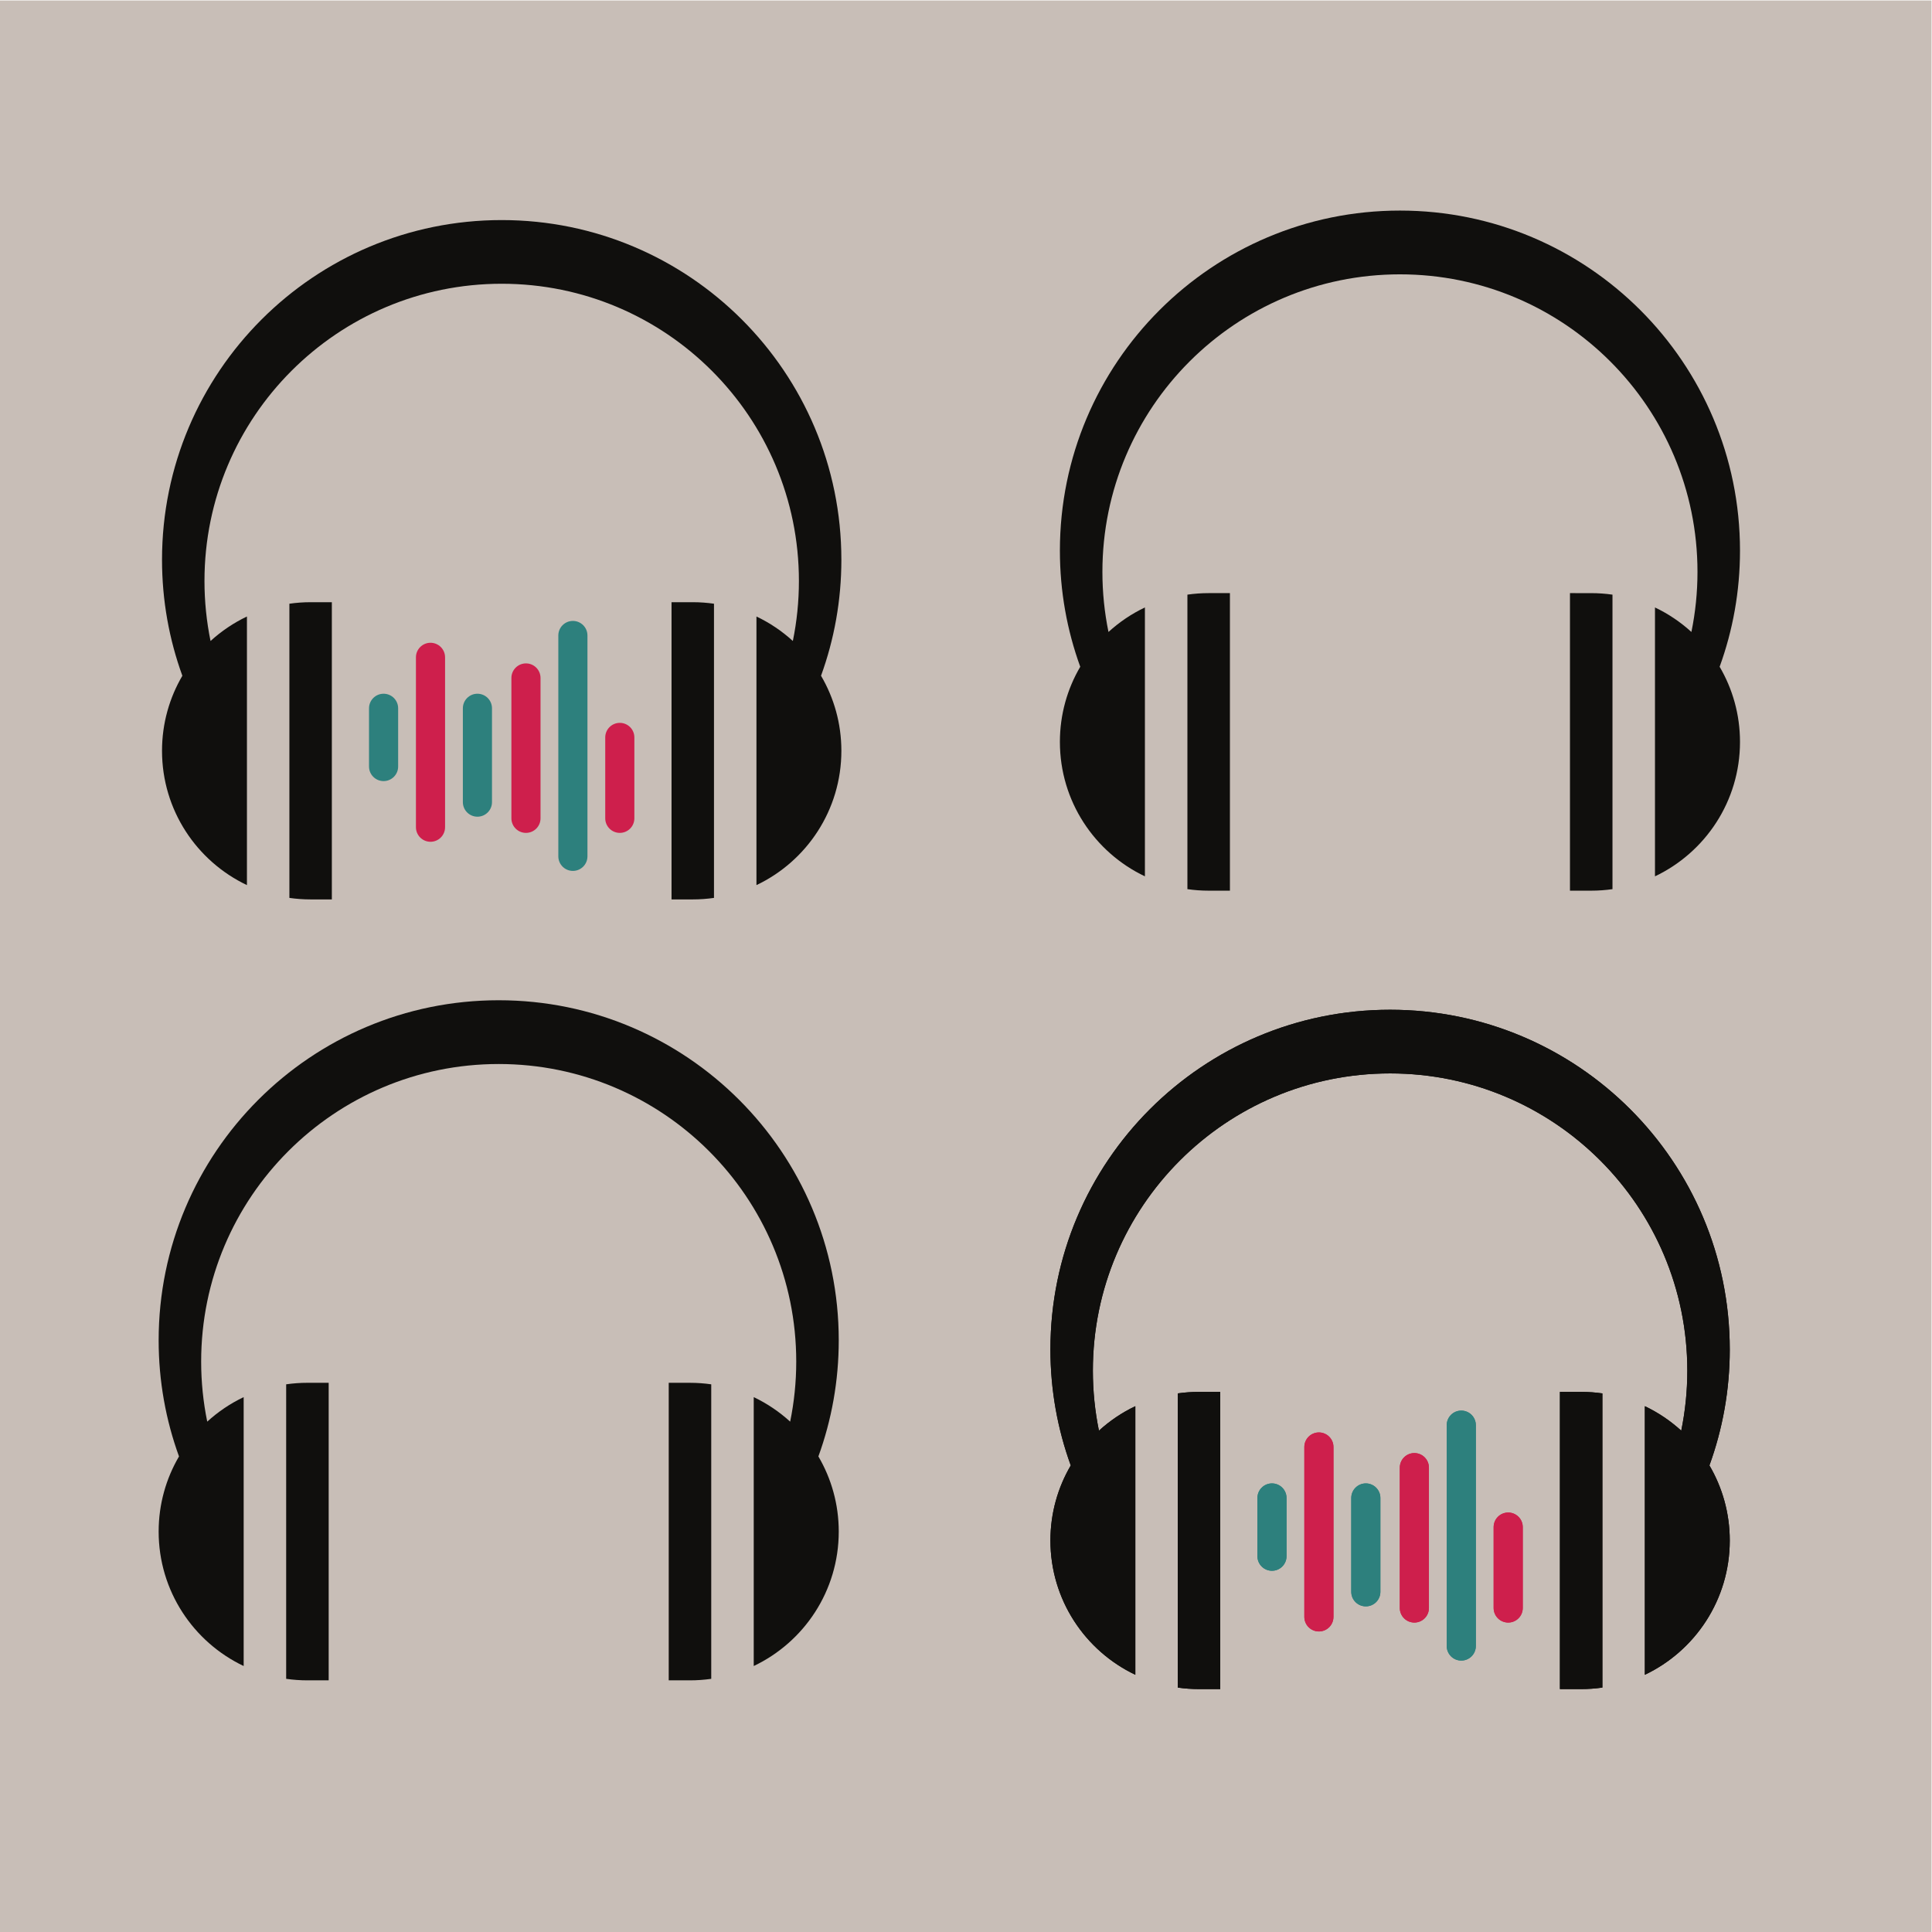 <?xml version="1.0" encoding="UTF-8" standalone="no"?>
<!-- Created with Inkscape (http://www.inkscape.org/) -->

<svg
   xmlns:dc="http://purl.org/dc/elements/1.1/"
   xmlns:cc="http://creativecommons.org/ns#"
   xmlns:rdf="http://www.w3.org/1999/02/22-rdf-syntax-ns#"
   xmlns:svg="http://www.w3.org/2000/svg"
   xmlns="http://www.w3.org/2000/svg"
   xmlns:sodipodi="http://sodipodi.sourceforge.net/DTD/sodipodi-0.dtd"
   xmlns:inkscape="http://www.inkscape.org/namespaces/inkscape"
   version="1.1"
   id="svg2"
   xml:space="preserve"
   width="253"
   height="253"
   viewBox="0 0 253 253"
   sodipodi:docname="2-1-4-misi6.svg"
   inkscape:version="0.92.2 5c3e80d, 2017-08-06"><defs
     id="defs6"><clipPath
       clipPathUnits="userSpaceOnUse"
       id="clipPath20"><path
         d="M 0,719.242 V 122.758 h 595 v 596.484 z"
         id="path18"
         inkscape:connector-curvature="0" /></clipPath><clipPath
       clipPathUnits="userSpaceOnUse"
       id="clipPath26"><path
         d="M 0,0 H 595 V 842 H 0 Z"
         id="path24"
         inkscape:connector-curvature="0" /></clipPath><linearGradient
       x1="0"
       y1="0"
       x2="1"
       y2="0"
       gradientUnits="userSpaceOnUse"
       gradientTransform="matrix(-293.23,349.458,349.458,293.23,312.67,385.988)"
       spreadMethod="pad"
       id="linearGradient32"><stop
         style="stop-opacity:1;stop-color:#ffffff"
         offset="0"
         id="stop28" /><stop
         style="stop-opacity:1;stop-color:#d3d4d3"
         offset="1"
         id="stop30" /></linearGradient><linearGradient
       x1="0"
       y1="0"
       x2="1"
       y2="0"
       gradientUnits="userSpaceOnUse"
       gradientTransform="matrix(293.23,349.458,-349.458,293.23,282.143,385.989)"
       spreadMethod="pad"
       id="linearGradient40"><stop
         style="stop-opacity:1;stop-color:#ffffff"
         offset="0"
         id="stop36" /><stop
         style="stop-opacity:1;stop-color:#d3d4d3"
         offset="1"
         id="stop38" /></linearGradient><linearGradient
       x1="0"
       y1="0"
       x2="1"
       y2="0"
       gradientUnits="userSpaceOnUse"
       gradientTransform="matrix(-293.229,-349.456,349.456,-293.229,312.998,457.515)"
       spreadMethod="pad"
       id="linearGradient48"><stop
         style="stop-opacity:1;stop-color:#ffffff"
         offset="0"
         id="stop44" /><stop
         style="stop-opacity:1;stop-color:#d3d4d3"
         offset="1"
         id="stop46" /></linearGradient><linearGradient
       x1="0"
       y1="0"
       x2="1"
       y2="0"
       gradientUnits="userSpaceOnUse"
       gradientTransform="matrix(293.23,-349.458,-349.458,-293.23,279.921,456.34)"
       spreadMethod="pad"
       id="linearGradient56"><stop
         style="stop-opacity:1;stop-color:#ffffff"
         offset="0"
         id="stop52" /><stop
         style="stop-opacity:1;stop-color:#d3d4d3"
         offset="1"
         id="stop54" /></linearGradient><clipPath
       id="clipPath20-8"
       clipPathUnits="userSpaceOnUse"><path
         inkscape:connector-curvature="0"
         id="path18-0"
         d="m 0,718.5 v -595 h 595 v 595 z" /></clipPath><clipPath
       id="clipPath26-2"
       clipPathUnits="userSpaceOnUse"><path
         inkscape:connector-curvature="0"
         id="path24-4"
         d="m 595,718.5 v -595 H 0.03 v 595 z" /></clipPath><clipPath
       id="clipPath32"
       clipPathUnits="userSpaceOnUse"><path
         inkscape:connector-curvature="0"
         id="path30"
         d="M 0,0 H 595 V 842 H 0 Z" /></clipPath><clipPath
       id="clipPath42"
       clipPathUnits="userSpaceOnUse"><path
         inkscape:connector-curvature="0"
         id="path40"
         d="m 0,718.5 v -595 h 595 v 595 z" /></clipPath><clipPath
       id="clipPath48"
       clipPathUnits="userSpaceOnUse"><path
         inkscape:connector-curvature="0"
         id="path46"
         d="M 0,0 H 595 V 842 H 0 Z" /></clipPath><clipPath
       id="clipPath1608"
       clipPathUnits="userSpaceOnUse"><path
         inkscape:connector-curvature="0"
         id="path1606"
         d="m 0,718.5 v -595 h 595 v 595 z" /></clipPath><clipPath
       id="clipPath1614"
       clipPathUnits="userSpaceOnUse"><path
         inkscape:connector-curvature="0"
         id="path1612"
         d="m 595,718.5 v -595 H 0.03 v 595 z" /></clipPath><clipPath
       id="clipPath1620"
       clipPathUnits="userSpaceOnUse"><path
         inkscape:connector-curvature="0"
         id="path1618"
         d="M 0,0 H 595 V 842 H 0 Z" /></clipPath><clipPath
       id="clipPath1632"
       clipPathUnits="userSpaceOnUse"><path
         inkscape:connector-curvature="0"
         id="path1630"
         d="m 0,718.5 v -595 h 595 v 595 z" /></clipPath><clipPath
       id="clipPath1638"
       clipPathUnits="userSpaceOnUse"><path
         inkscape:connector-curvature="0"
         id="path1636"
         d="M 0,0 H 595 V 842 H 0 Z" /></clipPath></defs><sodipodi:namedview
     pagecolor="#ffffff"
     bordercolor="#666666"
     borderopacity="1"
     objecttolerance="10"
     gridtolerance="10"
     guidetolerance="10"
     inkscape:pageopacity="0"
     inkscape:pageshadow="2"
     inkscape:window-width="1366"
     inkscape:window-height="724"
     id="namedview4"
     showgrid="false"
     height="253px"
     inkscape:zoom="1.1891486"
     inkscape:cx="158.28708"
     inkscape:cy="83.818131"
     inkscape:window-x="0"
     inkscape:window-y="0"
     inkscape:window-maximized="1"
     inkscape:current-layer="g10" /><g
     id="g10"
     inkscape:groupmode="layer"
     inkscape:label="16"
     transform="matrix(1.333,0,0,-1.333,0,253)"><rect
       style="fill:#c8beb7;fill-opacity:1;stroke-width:2.572"
       id="rect836"
       width="189.75"
       height="189.75"
       x="0"
       y="-3.7500002e-05" /><path
       inkscape:connector-curvature="0"
       id="path172"
       style="fill:#100f0d;fill-opacity:1;fill-rule:nonzero;stroke:none;stroke-width:0.451"
       d="m 82.398,58.128 c 0,18.45 -14.956,33.406 -33.406,33.406 -18.45,0 -33.406,-14.956 -33.406,-33.406 0,-4.007 0.706,-7.85 2,-11.409 -1.271,-2.167 -2,-4.689 -2,-7.381 0,-5.83 3.414,-10.862 8.352,-13.208 v 26.415 c -1.314,-0.624 -2.518,-1.439 -3.579,-2.408 -0.391,1.907 -0.597,3.881 -0.597,5.903 0,16.143 13.087,29.23 29.23,29.23 16.143,0 29.23,-13.087 29.23,-29.23 0,-2.022 -0.206,-3.996 -0.597,-5.903 -1.062,0.968 -2.265,1.784 -3.579,2.408 V 26.13 c 4.938,2.346 8.352,7.378 8.352,13.208 0,2.692 -0.73,5.215 -2,7.381 1.294,3.56 2,7.402 2,11.409 z M 65.695,53.953 V 24.722 h 2.088 c 0.709,0 1.406,0.052 2.088,0.149 v 28.932 c -0.682,0.097 -1.379,0.149 -2.088,0.149 z m -37.582,-0.149 V 24.871 c 0.682,-0.097 1.379,-0.149 2.088,-0.149 h 2.088 v 29.231 h -2.088 c -0.709,0 -1.406,-0.052 -2.088,-0.149" /><g
       id="g12"
       transform="rotate(90,110.098,157.776)" /><g
       transform="matrix(0.451,0,0,0.451,46.683,-184.668)"
       id="g4576"><path
         inkscape:connector-curvature="0"
         id="path4562"
         style="fill:#100f0d;fill-opacity:1;fill-rule:nonzero;stroke:none"
         d="m 273.275,536.364 c 0,40.864 -33.126,73.989 -73.989,73.989 -40.864,0 -73.99,-33.126 -73.99,-73.989 0,-8.876 1.565,-17.386 4.431,-25.27 -2.814,-4.799 -4.431,-10.385 -4.431,-16.348 0,-12.913 7.562,-24.058 18.498,-29.254 v 58.507 c -2.91,-1.381 -5.576,-3.188 -7.928,-5.333 -0.866,4.223 -1.322,8.596 -1.322,13.075 0,35.755 28.986,64.741 64.742,64.741 35.755,0 64.741,-28.986 64.741,-64.741 0,-4.479 -0.456,-8.852 -1.322,-13.075 -2.353,2.145 -5.017,3.951 -7.927,5.333 v -58.507 c 10.937,5.196 18.498,16.341 18.498,29.254 0,5.963 -1.617,11.55 -4.431,16.348 2.865,7.885 4.431,16.394 4.431,25.27 z m -36.995,-9.248 V 462.374 h 4.624 c 1.57,0 3.113,0.115 4.624,0.33 v 64.081 c -1.511,0.216 -3.054,0.331 -4.624,0.331 z m -83.239,-0.331 v -64.082 c 1.511,-0.215 3.054,-0.329 4.624,-0.329 h 4.624 v 64.742 h -4.624 c -1.571,0 -3.113,-0.115 -4.624,-0.331" /><path
         inkscape:connector-curvature="0"
         id="path4564"
         style="fill:#2d807d;fill-opacity:1;fill-rule:nonzero;stroke:none"
         d="m 176.73,491.32 v 12.686 c 0,1.752 -1.42,3.172 -3.172,3.172 -1.752,0 -3.172,-1.419 -3.172,-3.172 v -12.686 c 0,-1.753 1.419,-3.172 3.172,-3.172 1.752,0 3.172,1.419 3.172,3.172" /><path
         inkscape:connector-curvature="0"
         id="path4566"
         style="fill:#ce1f4c;fill-opacity:1;fill-rule:nonzero;stroke:none"
         d="m 186.951,478.101 v 37.006 c 0,1.752 -1.42,3.172 -3.172,3.172 -1.752,0 -3.172,-1.42 -3.172,-3.172 v -37.006 c 0,-1.751 1.42,-3.172 3.172,-3.172 1.752,0 3.172,1.421 3.172,3.172" /><path
         inkscape:connector-curvature="0"
         id="path4568"
         style="fill:#2d807d;fill-opacity:1;fill-rule:nonzero;stroke:none"
         d="m 197.172,483.565 v 20.441 c 0,1.752 -1.42,3.172 -3.172,3.172 -1.752,0 -3.172,-1.419 -3.172,-3.172 v -20.441 c 0,-1.754 1.42,-3.172 3.172,-3.172 1.752,0 3.172,1.419 3.172,3.172" /><path
         inkscape:connector-curvature="0"
         id="path4570"
         style="fill:#ce1f4c;fill-opacity:1;fill-rule:nonzero;stroke:none"
         d="m 225.013,500.834 c -1.752,0 -3.172,-1.42 -3.172,-3.171 v -17.625 c 0,-1.75 1.42,-3.172 3.172,-3.172 1.752,0 3.172,1.421 3.172,3.172 v 17.625 c 0,1.751 -1.42,3.171 -3.172,3.171" /><path
         inkscape:connector-curvature="0"
         id="path4572"
         style="fill:#2d807d;fill-opacity:1;fill-rule:nonzero;stroke:none"
         d="m 214.793,523.037 c -1.752,0 -3.172,-1.419 -3.172,-3.171 v -48.109 c 0,-1.752 1.421,-3.172 3.172,-3.172 1.752,0 3.172,1.42 3.172,3.172 v 48.109 c 0,1.752 -1.421,3.171 -3.172,3.171" /><path
         inkscape:connector-curvature="0"
         id="path4574"
         style="fill:#ce1f4c;fill-opacity:1;fill-rule:nonzero;stroke:none"
         d="m 204.572,476.866 c 1.752,0 3.172,1.421 3.172,3.172 v 30.576 c 0,1.752 -1.419,3.172 -3.172,3.172 -1.752,0 -3.172,-1.421 -3.172,-3.172 v -30.576 c 0,-1.75 1.42,-3.172 3.172,-3.172" /></g><g
       id="g4592"
       transform="matrix(0.451,0,0,0.451,46.683,-184.668)"><path
         d="m 273.275,536.364 c 0,40.864 -33.126,73.989 -73.989,73.989 -40.864,0 -73.99,-33.126 -73.99,-73.989 0,-8.876 1.565,-17.386 4.431,-25.27 -2.814,-4.799 -4.431,-10.385 -4.431,-16.348 0,-12.913 7.562,-24.058 18.498,-29.254 v 58.507 c -2.91,-1.381 -5.576,-3.188 -7.928,-5.333 -0.866,4.223 -1.322,8.596 -1.322,13.075 0,35.755 28.986,64.741 64.742,64.741 35.755,0 64.741,-28.986 64.741,-64.741 0,-4.479 -0.456,-8.852 -1.322,-13.075 -2.353,2.145 -5.017,3.951 -7.927,5.333 v -58.507 c 10.937,5.196 18.498,16.341 18.498,29.254 0,5.963 -1.617,11.55 -4.431,16.348 2.865,7.885 4.431,16.394 4.431,25.27 z m -36.995,-9.248 V 462.374 h 4.624 c 1.57,0 3.113,0.115 4.624,0.33 v 64.081 c -1.511,0.216 -3.054,0.331 -4.624,0.331 z m -83.239,-0.331 v -64.082 c 1.511,-0.215 3.054,-0.329 4.624,-0.329 h 4.624 v 64.742 h -4.624 c -1.571,0 -3.113,-0.115 -4.624,-0.331"
         style="fill:#100f0d;fill-opacity:1;fill-rule:nonzero;stroke:none"
         id="path4578"
         inkscape:connector-curvature="0" /><path
         d="m 176.73,491.32 v 12.686 c 0,1.752 -1.42,3.172 -3.172,3.172 -1.752,0 -3.172,-1.419 -3.172,-3.172 v -12.686 c 0,-1.753 1.419,-3.172 3.172,-3.172 1.752,0 3.172,1.419 3.172,3.172"
         style="fill:#2d807d;fill-opacity:1;fill-rule:nonzero;stroke:none"
         id="path4580"
         inkscape:connector-curvature="0" /><path
         d="m 186.951,478.101 v 37.006 c 0,1.752 -1.42,3.172 -3.172,3.172 -1.752,0 -3.172,-1.42 -3.172,-3.172 v -37.006 c 0,-1.751 1.42,-3.172 3.172,-3.172 1.752,0 3.172,1.421 3.172,3.172"
         style="fill:#ce1f4c;fill-opacity:1;fill-rule:nonzero;stroke:none"
         id="path4582"
         inkscape:connector-curvature="0" /><path
         d="m 197.172,483.565 v 20.441 c 0,1.752 -1.42,3.172 -3.172,3.172 -1.752,0 -3.172,-1.419 -3.172,-3.172 v -20.441 c 0,-1.754 1.42,-3.172 3.172,-3.172 1.752,0 3.172,1.419 3.172,3.172"
         style="fill:#2d807d;fill-opacity:1;fill-rule:nonzero;stroke:none"
         id="path4584"
         inkscape:connector-curvature="0" /><path
         d="m 225.013,500.834 c -1.752,0 -3.172,-1.42 -3.172,-3.171 v -17.625 c 0,-1.75 1.42,-3.172 3.172,-3.172 1.752,0 3.172,1.421 3.172,3.172 v 17.625 c 0,1.751 -1.42,3.171 -3.172,3.171"
         style="fill:#ce1f4c;fill-opacity:1;fill-rule:nonzero;stroke:none"
         id="path4586"
         inkscape:connector-curvature="0" /><path
         d="m 214.793,523.037 c -1.752,0 -3.172,-1.419 -3.172,-3.171 v -48.109 c 0,-1.752 1.421,-3.172 3.172,-3.172 1.752,0 3.172,1.42 3.172,3.172 v 48.109 c 0,1.752 -1.421,3.171 -3.172,3.171"
         style="fill:#2d807d;fill-opacity:1;fill-rule:nonzero;stroke:none"
         id="path4588"
         inkscape:connector-curvature="0" /><path
         d="m 204.572,476.866 c 1.752,0 3.172,1.421 3.172,3.172 v 30.576 c 0,1.752 -1.419,3.172 -3.172,3.172 -1.752,0 -3.172,-1.421 -3.172,-3.172 v -30.576 c 0,-1.75 1.42,-3.172 3.172,-3.172"
         style="fill:#ce1f4c;fill-opacity:1;fill-rule:nonzero;stroke:none"
         id="path4590"
         inkscape:connector-curvature="0" /></g><path
       d="m 170.935,135.705 c 0,18.45 -14.956,33.406 -33.406,33.406 -18.45,0 -33.406,-14.956 -33.406,-33.406 0,-4.007 0.706,-7.849 2,-11.409 -1.271,-2.167 -2,-4.689 -2,-7.381 0,-5.83 3.414,-10.862 8.352,-13.208 v 26.415 c -1.314,-0.624 -2.518,-1.439 -3.579,-2.408 -0.391,1.907 -0.597,3.881 -0.597,5.903 0,16.143 13.087,29.23 29.23,29.23 16.143,0 29.23,-13.087 29.23,-29.23 0,-2.022 -0.206,-3.996 -0.597,-5.903 -1.062,0.968 -2.265,1.784 -3.579,2.408 v -26.415 c 4.938,2.346 8.352,7.378 8.352,13.208 0,2.692 -0.73,5.215 -2,7.381 1.294,3.56 2,7.402 2,11.409 z m -16.703,-4.175 v -29.231 h 2.088 c 0.709,0 1.405,0.052 2.088,0.149 v 28.932 c -0.682,0.098 -1.379,0.149 -2.088,0.149 z m -37.582,-0.149 v -28.933 c 0.682,-0.097 1.379,-0.149 2.088,-0.149 h 2.088 v 29.231 h -2.088 c -0.709,0 -1.406,-0.052 -2.088,-0.149"
       style="fill:#100f0d;fill-opacity:1;fill-rule:nonzero;stroke:none;stroke-width:0.451"
       id="path4594"
       inkscape:connector-curvature="0" /><g
       id="g4624"
       transform="matrix(0.451,0,0,0.451,-40.592,-107.091)"><path
         d="m 273.275,536.364 c 0,40.864 -33.126,73.989 -73.989,73.989 -40.864,0 -73.99,-33.126 -73.99,-73.989 0,-8.876 1.565,-17.386 4.431,-25.27 -2.814,-4.799 -4.431,-10.385 -4.431,-16.348 0,-12.913 7.562,-24.058 18.498,-29.254 v 58.507 c -2.91,-1.381 -5.576,-3.188 -7.928,-5.333 -0.866,4.223 -1.322,8.596 -1.322,13.075 0,35.755 28.986,64.741 64.742,64.741 35.755,0 64.741,-28.986 64.741,-64.741 0,-4.479 -0.456,-8.852 -1.322,-13.075 -2.353,2.145 -5.017,3.951 -7.927,5.333 v -58.507 c 10.937,5.196 18.498,16.341 18.498,29.254 0,5.963 -1.617,11.55 -4.431,16.348 2.865,7.885 4.431,16.394 4.431,25.27 z m -36.995,-9.248 V 462.374 h 4.624 c 1.57,0 3.113,0.115 4.624,0.33 v 64.081 c -1.511,0.216 -3.054,0.331 -4.624,0.331 z m -83.239,-0.331 v -64.082 c 1.511,-0.215 3.054,-0.329 4.624,-0.329 h 4.624 v 64.742 h -4.624 c -1.571,0 -3.113,-0.115 -4.624,-0.331"
         style="fill:#100f0d;fill-opacity:1;fill-rule:nonzero;stroke:none"
         id="path4610"
         inkscape:connector-curvature="0" /><path
         d="m 176.73,491.32 v 12.686 c 0,1.752 -1.42,3.172 -3.172,3.172 -1.752,0 -3.172,-1.419 -3.172,-3.172 v -12.686 c 0,-1.753 1.419,-3.172 3.172,-3.172 1.752,0 3.172,1.419 3.172,3.172"
         style="fill:#2d807d;fill-opacity:1;fill-rule:nonzero;stroke:none"
         id="path4612"
         inkscape:connector-curvature="0" /><path
         d="m 186.951,478.101 v 37.006 c 0,1.752 -1.42,3.172 -3.172,3.172 -1.752,0 -3.172,-1.42 -3.172,-3.172 v -37.006 c 0,-1.751 1.42,-3.172 3.172,-3.172 1.752,0 3.172,1.421 3.172,3.172"
         style="fill:#ce1f4c;fill-opacity:1;fill-rule:nonzero;stroke:none"
         id="path4614"
         inkscape:connector-curvature="0" /><path
         d="m 197.172,483.565 v 20.441 c 0,1.752 -1.42,3.172 -3.172,3.172 -1.752,0 -3.172,-1.419 -3.172,-3.172 v -20.441 c 0,-1.754 1.42,-3.172 3.172,-3.172 1.752,0 3.172,1.419 3.172,3.172"
         style="fill:#2d807d;fill-opacity:1;fill-rule:nonzero;stroke:none"
         id="path4616"
         inkscape:connector-curvature="0" /><path
         d="m 225.013,500.834 c -1.752,0 -3.172,-1.42 -3.172,-3.171 v -17.625 c 0,-1.75 1.42,-3.172 3.172,-3.172 1.752,0 3.172,1.421 3.172,3.172 v 17.625 c 0,1.751 -1.42,3.171 -3.172,3.171"
         style="fill:#ce1f4c;fill-opacity:1;fill-rule:nonzero;stroke:none"
         id="path4618"
         inkscape:connector-curvature="0" /><path
         d="m 214.793,523.037 c -1.752,0 -3.172,-1.419 -3.172,-3.171 v -48.109 c 0,-1.752 1.421,-3.172 3.172,-3.172 1.752,0 3.172,1.42 3.172,3.172 v 48.109 c 0,1.752 -1.421,3.171 -3.172,3.171"
         style="fill:#2d807d;fill-opacity:1;fill-rule:nonzero;stroke:none"
         id="path4620"
         inkscape:connector-curvature="0" /><path
         d="m 204.572,476.866 c 1.752,0 3.172,1.421 3.172,3.172 v 30.576 c 0,1.752 -1.419,3.172 -3.172,3.172 -1.752,0 -3.172,-1.421 -3.172,-3.172 v -30.576 c 0,-1.75 1.42,-3.172 3.172,-3.172"
         style="fill:#ce1f4c;fill-opacity:1;fill-rule:nonzero;stroke:none"
         id="path4622"
         inkscape:connector-curvature="0" /></g></g></svg>